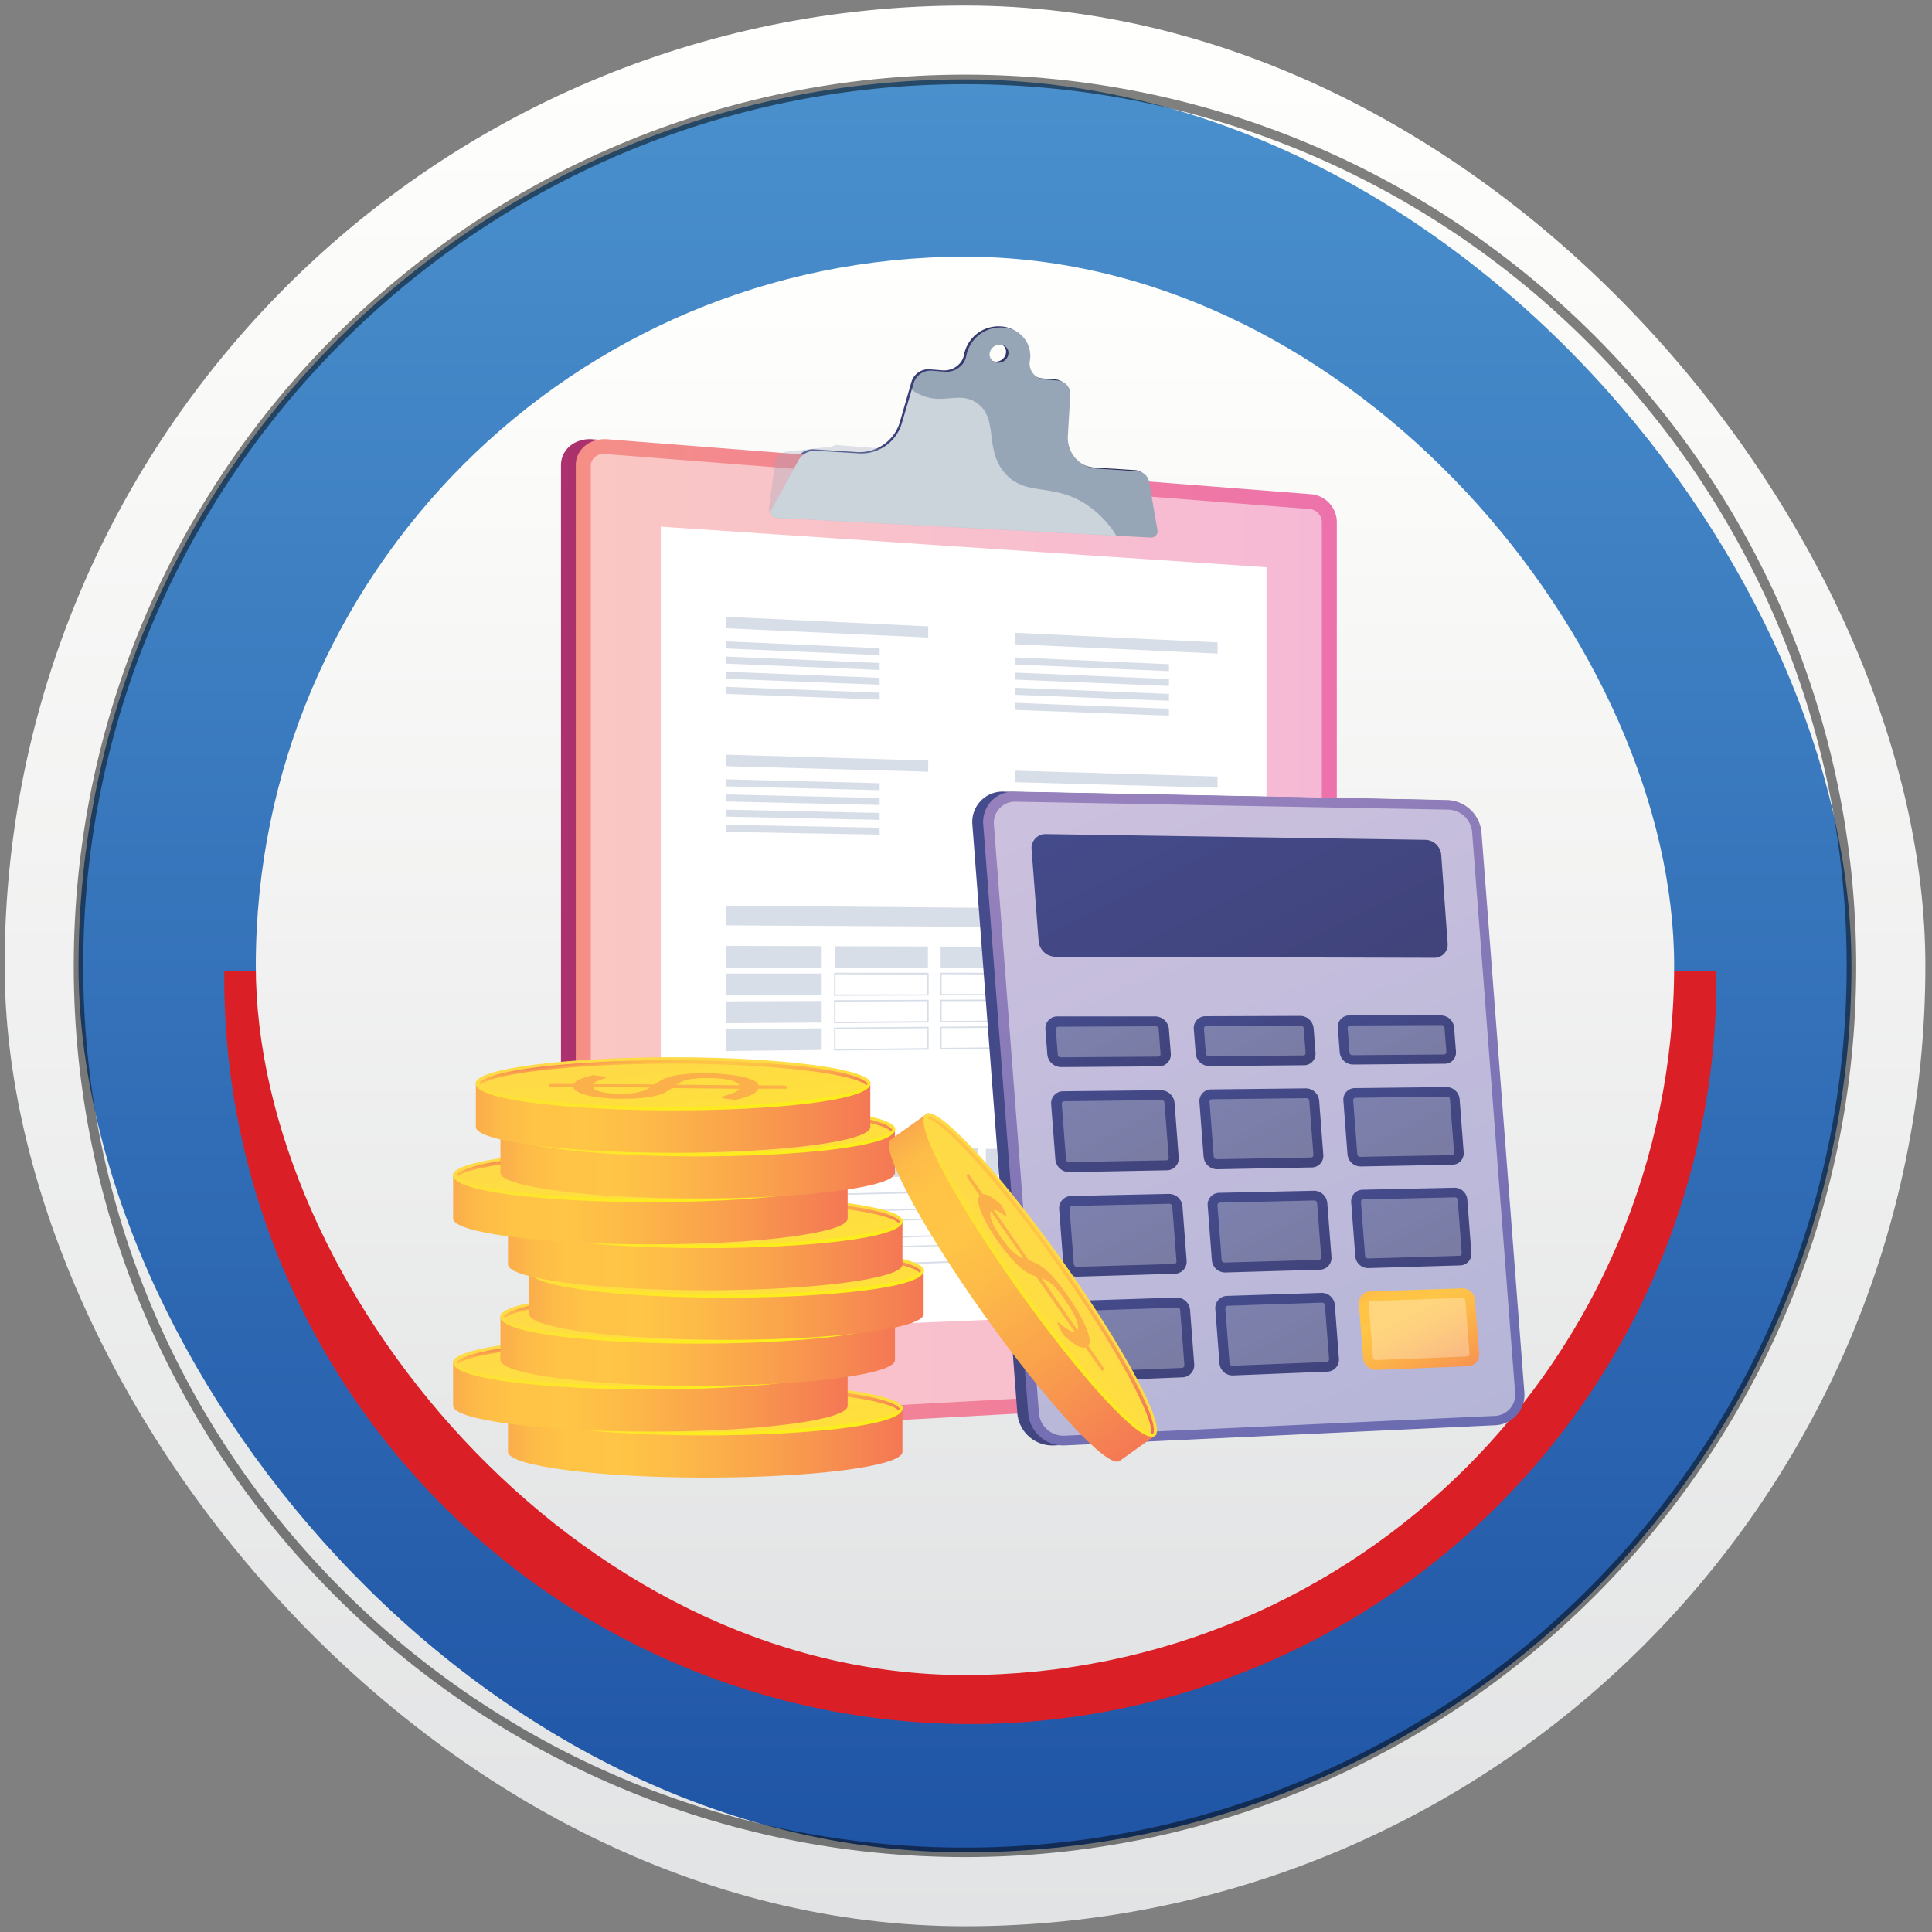 <svg xmlns="http://www.w3.org/2000/svg" xmlns:xlink="http://www.w3.org/1999/xlink" viewBox="0 0 300 300"><rect x="0" y="0" width="300" height="300" fill="#808080" stroke="none"/><defs><style>.cls-1{isolation:isolate;}.cls-2{fill:url(#linear-gradient);}.cls-3{fill:url(#linear-gradient-2);}.cls-4{fill:#db1f26;}.cls-11,.cls-5{opacity:0.5;}.cls-6{fill:#010101;}.cls-7{fill:url(#linear-gradient-3);}.cls-8{fill:url(#linear-gradient-4);}.cls-9{fill:url(#linear-gradient-5);}.cls-10{fill:url(#linear-gradient-6);}.cls-11,.cls-12,.cls-20{fill:#fff;}.cls-11,.cls-20{mix-blend-mode:soft-light;}.cls-13{fill:#d8dee8;}.cls-14,.cls-15{fill:#96a6b7;}.cls-14,.cls-20{opacity:0.3;}.cls-14{mix-blend-mode:multiply;}.cls-16{fill:url(#linear-gradient-7);}.cls-17{fill:url(#linear-gradient-8);}.cls-18{fill:url(#linear-gradient-9);}.cls-19{fill:url(#linear-gradient-10);}.cls-21{fill:url(#linear-gradient-11);}.cls-22{fill:url(#linear-gradient-12);}.cls-23{fill:url(#linear-gradient-13);}.cls-24{fill:url(#linear-gradient-14);}.cls-25{fill:url(#linear-gradient-15);}.cls-26{fill:url(#linear-gradient-16);}.cls-27{fill:url(#linear-gradient-17);}.cls-28{fill:url(#linear-gradient-18);}.cls-29{fill:url(#linear-gradient-19);}.cls-30{fill:url(#linear-gradient-20);}.cls-31{fill:url(#linear-gradient-21);}.cls-32{fill:url(#linear-gradient-22);}.cls-33{fill:url(#linear-gradient-23);}.cls-34{fill:url(#linear-gradient-24);}.cls-35{fill:#fbb049;}.cls-36{fill:url(#linear-gradient-25);}.cls-37{fill:url(#linear-gradient-26);}.cls-38{fill:url(#linear-gradient-27);}.cls-39{fill:url(#linear-gradient-28);}.cls-40{fill:url(#linear-gradient-29);}.cls-41{fill:url(#linear-gradient-30);}.cls-42{fill:url(#linear-gradient-31);}.cls-43{fill:url(#linear-gradient-32);}.cls-44{fill:url(#linear-gradient-33);}.cls-45{fill:url(#linear-gradient-34);}.cls-46{fill:url(#linear-gradient-35);}.cls-47{fill:url(#linear-gradient-36);}.cls-48{fill:url(#linear-gradient-37);}.cls-49{fill:url(#linear-gradient-38);}.cls-50{fill:url(#linear-gradient-39);}.cls-51{fill:url(#linear-gradient-40);}.cls-52{fill:url(#linear-gradient-41);}.cls-53{fill:url(#linear-gradient-42);}.cls-54{fill:url(#linear-gradient-43);}.cls-55{fill:url(#linear-gradient-44);}.cls-56{fill:url(#linear-gradient-45);}.cls-57{fill:url(#linear-gradient-46);}.cls-58{fill:url(#linear-gradient-47);}.cls-59{fill:url(#linear-gradient-48);}.cls-60{fill:url(#linear-gradient-49);}.cls-61{fill:url(#linear-gradient-50);}.cls-62{fill:url(#linear-gradient-51);}.cls-63{fill:url(#linear-gradient-52);}.cls-64{fill:url(#linear-gradient-53);}.cls-65{fill:url(#linear-gradient-54);}.cls-66{fill:url(#linear-gradient-55);}.cls-67{fill:url(#linear-gradient-56);}.cls-68{fill:url(#linear-gradient-57);}</style><linearGradient id="linear-gradient" x1="-263.8" y1="-87.51" x2="34.44" y2="-87.51" gradientTransform="translate(62.33 264.66) rotate(90)" gradientUnits="userSpaceOnUse"><stop offset="0" stop-color="#fffffd"/><stop offset="1" stop-color="#e2e3e4"/></linearGradient><linearGradient id="linear-gradient-2" x1="-252.33" y1="-87.51" x2="22.97" y2="-87.51" gradientTransform="translate(62.33 264.66) rotate(90)" gradientUnits="userSpaceOnUse"><stop offset="0" stop-color="#4a90cd"/><stop offset="1" stop-color="#2055a6"/></linearGradient><linearGradient id="linear-gradient-3" x1="-224.81" y1="-87.5" x2="-4.57" y2="-87.5" gradientTransform="translate(62.34 264.67) rotate(90)" xlink:href="#linear-gradient"/><linearGradient id="linear-gradient-4" x1="64.55" y1="26.34" x2="124.66" y2="26.34" gradientTransform="translate(55.61 38.31) rotate(1.19)" gradientUnits="userSpaceOnUse"><stop offset="0" stop-color="#454c8d"/><stop offset="1" stop-color="#26274f"/></linearGradient><linearGradient id="linear-gradient-5" x1="87.1" y1="145.58" x2="205.26" y2="145.58" gradientUnits="userSpaceOnUse"><stop offset="0" stop-color="#ac316e"/><stop offset="1" stop-color="#7a2e3e"/></linearGradient><linearGradient id="linear-gradient-6" x1="89.41" y1="145.58" x2="207.57" y2="145.58" gradientUnits="userSpaceOnUse"><stop offset="0" stop-color="#f58f86"/><stop offset="1" stop-color="#ed72ac"/></linearGradient><linearGradient id="linear-gradient-7" x1="113.81" y1="134.44" x2="162.18" y2="257.68" gradientTransform="matrix(1, 0, 0.08, 0.99, 45.63, -7.93)" gradientUnits="userSpaceOnUse"><stop offset="0" stop-color="#454c8d"/><stop offset="1" stop-color="#404278"/></linearGradient><linearGradient id="linear-gradient-8" x1="115.5" y1="134.44" x2="163.87" y2="257.68" gradientTransform="matrix(1, 0, 0.08, 0.99, 45.63, -7.93)" gradientUnits="userSpaceOnUse"><stop offset="0" stop-color="#9681bc"/><stop offset="1" stop-color="#6166ae"/></linearGradient><linearGradient id="linear-gradient-9" x1="123.01" y1="123.76" x2="147.05" y2="172.75" xlink:href="#linear-gradient-7"/><linearGradient id="linear-gradient-10" x1="109.43" y1="163.86" x2="117.16" y2="179.6" xlink:href="#linear-gradient-7"/><linearGradient id="linear-gradient-11" x1="132.29" y1="163.91" x2="139.84" y2="179.3" xlink:href="#linear-gradient-7"/><linearGradient id="linear-gradient-12" x1="154.48" y1="163.95" x2="161.86" y2="179" xlink:href="#linear-gradient-7"/><linearGradient id="linear-gradient-13" x1="108.25" y1="175.51" x2="118.23" y2="195.84" xlink:href="#linear-gradient-7"/><linearGradient id="linear-gradient-14" x1="131.13" y1="175.38" x2="140.9" y2="195.29" xlink:href="#linear-gradient-7"/><linearGradient id="linear-gradient-15" x1="153.33" y1="175.26" x2="162.9" y2="194.76" xlink:href="#linear-gradient-7"/><linearGradient id="linear-gradient-16" x1="108.3" y1="192.01" x2="118.19" y2="212.16" xlink:href="#linear-gradient-7"/><linearGradient id="linear-gradient-17" x1="131.18" y1="191.63" x2="140.86" y2="211.37" xlink:href="#linear-gradient-7"/><linearGradient id="linear-gradient-18" x1="153.38" y1="191.27" x2="162.86" y2="210.6" xlink:href="#linear-gradient-7"/><linearGradient id="linear-gradient-19" x1="108.35" y1="208.51" x2="118.15" y2="228.48" xlink:href="#linear-gradient-7"/><linearGradient id="linear-gradient-20" x1="131.22" y1="207.89" x2="140.82" y2="227.44" xlink:href="#linear-gradient-7"/><linearGradient id="linear-gradient-21" x1="153.42" y1="207.28" x2="162.82" y2="226.44" gradientTransform="matrix(1, 0, 0.08, 0.99, 45.63, -7.93)" gradientUnits="userSpaceOnUse"><stop offset="0" stop-color="#fcb149"/><stop offset="0.06" stop-color="#fdbb48"/><stop offset="0.14" stop-color="#ffc346"/><stop offset="0.32" stop-color="#ffc546"/><stop offset="0.48" stop-color="#fdba48"/><stop offset="0.78" stop-color="#f99d4e"/><stop offset="0.87" stop-color="#f79350"/><stop offset="1" stop-color="#f79350"/></linearGradient><linearGradient id="linear-gradient-22" x1="73.64" y1="224.03" x2="144.11" y2="224.03" gradientUnits="userSpaceOnUse"><stop offset="0" stop-color="#f47f54"/><stop offset="0" stop-color="#f58353"/><stop offset="0.04" stop-color="#f89b4e"/><stop offset="0.08" stop-color="#fbae4b"/><stop offset="0.13" stop-color="#fdbb48"/><stop offset="0.2" stop-color="#ffc346"/><stop offset="0.32" stop-color="#ffc546"/><stop offset="0.45" stop-color="#fdba48"/><stop offset="0.69" stop-color="#f99d4d"/><stop offset="1" stop-color="#f36f56"/></linearGradient><linearGradient id="linear-gradient-23" x1="109.2" y1="216.09" x2="112.91" y2="247.19" gradientUnits="userSpaceOnUse"><stop offset="0" stop-color="#fedb46"/><stop offset="1" stop-color="#fcee1a"/></linearGradient><linearGradient id="linear-gradient-24" x1="109.04" y1="214.7" x2="110.18" y2="224.25" xlink:href="#linear-gradient-23"/><linearGradient id="linear-gradient-25" x1="-2170.86" y1="814.59" x2="-2169.72" y2="824.1" gradientTransform="translate(-2060.75 1037.84) rotate(180)" gradientUnits="userSpaceOnUse"><stop offset="0" stop-color="#f36f56"/><stop offset="0.31" stop-color="#f99d4d"/><stop offset="0.55" stop-color="#fdba48"/><stop offset="0.68" stop-color="#ffc546"/><stop offset="0.8" stop-color="#ffc346"/><stop offset="0.87" stop-color="#fdbb48"/><stop offset="0.92" stop-color="#fbae4b"/><stop offset="0.96" stop-color="#f89b4e"/><stop offset="1" stop-color="#f58353"/><stop offset="1" stop-color="#f47f54"/></linearGradient><linearGradient id="linear-gradient-26" x1="65.12" y1="216.89" x2="135.6" y2="216.89" xlink:href="#linear-gradient-22"/><linearGradient id="linear-gradient-27" x1="100.68" y1="208.95" x2="104.4" y2="240.06" xlink:href="#linear-gradient-23"/><linearGradient id="linear-gradient-28" x1="100.52" y1="207.57" x2="101.66" y2="217.12" xlink:href="#linear-gradient-23"/><linearGradient id="linear-gradient-29" x1="-2162.35" y1="821.72" x2="-2161.21" y2="831.24" xlink:href="#linear-gradient-25"/><linearGradient id="linear-gradient-30" x1="72.47" y1="209.78" x2="142.94" y2="209.78" xlink:href="#linear-gradient-22"/><linearGradient id="linear-gradient-31" x1="108.03" y1="201.84" x2="111.75" y2="232.94" xlink:href="#linear-gradient-23"/><linearGradient id="linear-gradient-32" x1="107.87" y1="200.45" x2="109.01" y2="210" xlink:href="#linear-gradient-23"/><linearGradient id="linear-gradient-33" x1="-2169.69" y1="828.84" x2="-2168.56" y2="838.36" xlink:href="#linear-gradient-25"/><linearGradient id="linear-gradient-34" x1="76.93" y1="202.64" x2="147.4" y2="202.64" xlink:href="#linear-gradient-22"/><linearGradient id="linear-gradient-35" x1="112.49" y1="194.7" x2="116.21" y2="225.8" xlink:href="#linear-gradient-23"/><linearGradient id="linear-gradient-36" x1="112.33" y1="193.31" x2="113.47" y2="202.87" xlink:href="#linear-gradient-23"/><linearGradient id="linear-gradient-37" x1="-2174.15" y1="835.97" x2="-2173.02" y2="845.49" xlink:href="#linear-gradient-25"/><linearGradient id="linear-gradient-38" x1="73.64" y1="194.94" x2="144.11" y2="194.94" xlink:href="#linear-gradient-22"/><linearGradient id="linear-gradient-39" x1="109.2" y1="187" x2="112.91" y2="218.11" xlink:href="#linear-gradient-23"/><linearGradient id="linear-gradient-40" x1="109.04" y1="185.62" x2="110.18" y2="195.17" xlink:href="#linear-gradient-23"/><linearGradient id="linear-gradient-41" x1="-2170.86" y1="843.67" x2="-2169.72" y2="853.19" xlink:href="#linear-gradient-25"/><linearGradient id="linear-gradient-42" x1="65.12" y1="187.81" x2="135.6" y2="187.81" xlink:href="#linear-gradient-22"/><linearGradient id="linear-gradient-43" x1="100.68" y1="179.87" x2="104.4" y2="210.97" xlink:href="#linear-gradient-23"/><linearGradient id="linear-gradient-44" x1="100.52" y1="178.48" x2="101.66" y2="188.03" xlink:href="#linear-gradient-23"/><linearGradient id="linear-gradient-45" x1="-2162.35" y1="850.81" x2="-2161.21" y2="860.33" xlink:href="#linear-gradient-25"/><linearGradient id="linear-gradient-46" x1="72.47" y1="180.69" x2="142.94" y2="180.69" xlink:href="#linear-gradient-22"/><linearGradient id="linear-gradient-47" x1="108.03" y1="172.75" x2="111.75" y2="203.85" xlink:href="#linear-gradient-23"/><linearGradient id="linear-gradient-48" x1="107.87" y1="171.36" x2="109.01" y2="180.92" xlink:href="#linear-gradient-23"/><linearGradient id="linear-gradient-49" x1="-2169.69" y1="857.92" x2="-2168.56" y2="867.44" xlink:href="#linear-gradient-25"/><linearGradient id="linear-gradient-50" x1="68.65" y1="173.55" x2="139.12" y2="173.55" xlink:href="#linear-gradient-22"/><linearGradient id="linear-gradient-51" x1="104.21" y1="165.62" x2="107.93" y2="196.72" xlink:href="#linear-gradient-23"/><linearGradient id="linear-gradient-52" x1="104.05" y1="164.23" x2="105.19" y2="173.78" xlink:href="#linear-gradient-23"/><linearGradient id="linear-gradient-53" x1="-2165.87" y1="865.06" x2="-2164.74" y2="874.58" xlink:href="#linear-gradient-25"/><linearGradient id="linear-gradient-54" x1="-401.68" y1="-242.9" x2="-331.21" y2="-242.9" gradientTransform="matrix(0.58, 0.81, -0.81, 0.58, 171.31, 639.93)" xlink:href="#linear-gradient-22"/><linearGradient id="linear-gradient-55" x1="-366.12" y1="-250.84" x2="-362.41" y2="-219.74" gradientTransform="matrix(0.58, 0.81, -0.81, 0.58, 171.31, 639.93)" xlink:href="#linear-gradient-23"/><linearGradient id="linear-gradient-56" x1="-366.28" y1="-252.23" x2="-365.14" y2="-242.68" gradientTransform="matrix(0.58, 0.81, -0.81, 0.58, 171.31, 639.93)" xlink:href="#linear-gradient-23"/><linearGradient id="linear-gradient-57" x1="-1694.97" y1="1281.06" x2="-1693.84" y2="1290.58" gradientTransform="matrix(-0.58, -0.81, 0.81, -0.58, -1868.14, -437.65)" xlink:href="#linear-gradient-25"/></defs><g class="cls-1"><g id="_15_accounting" data-name="15_accounting"><g id="Layer_56" data-name="Layer 56"><rect class="cls-2" x="0.72" y="0.86" width="298.25" height="298.25" rx="149.12"/><rect class="cls-3" x="12.19" y="12.33" width="275.3" height="275.3" rx="137.65"/><path class="cls-4" d="M34.83,150.78a115.85,115.85,0,1,0,231.69,0H34.83Z"/><g class="cls-5"><path class="cls-6" d="M149.84,288.37C73.53,288.37,11.45,226.29,11.45,150S73.53,11.59,149.84,11.59,288.23,73.68,288.23,150,226.15,288.37,149.84,288.37Zm0-275.3C74.34,13.07,12.92,74.49,12.92,150S74.34,286.9,149.84,286.9,286.75,225.48,286.75,150,225.33,13.07,149.84,13.07Z"/></g><rect class="cls-7" x="39.72" y="39.86" width="220.24" height="220.24" rx="110.12"/></g><g id="Layer_57" data-name="Layer 57"><path class="cls-8" d="M178.09,74.66A2,2,0,0,0,176.18,73l-6.1-.39a4.79,4.79,0,0,1-4.6-5.12l.37-6.35a2.1,2.1,0,0,0-2-2.22l-2-.16a2.47,2.47,0,0,1-2.28-2.93,4.4,4.4,0,0,0-4.09-5.14A5.45,5.45,0,0,0,149.71,55a3,3,0,0,1-.44,1.13,3.2,3.2,0,0,1-2.85,1.38l-2.07-.16a2.74,2.74,0,0,0-2.81,1.91l-1.85,6.4a6.53,6.53,0,0,1-6.63,4.54l-6.7-.43a3,3,0,0,0-2.71,1.48l-4.2,7.61a.89.89,0,0,0,.77,1.35l58.07,3.06a1.05,1.05,0,0,0,1.09-1.17ZM154.55,56.15a1.3,1.3,0,0,1-1.21-1.52A1.59,1.59,0,0,1,155,53.35a1.28,1.28,0,0,1,1.2,1.51A1.59,1.59,0,0,1,154.55,56.15Z"/><path class="cls-9" d="M201.27,76.74,92,68.21c-2.7-.21-4.89,1.59-4.89,4V218.8A4.38,4.38,0,0,0,92,223L201.27,217a4.25,4.25,0,0,0,4-4.19V81A4.38,4.38,0,0,0,201.27,76.74Z"/><path class="cls-10" d="M203.58,76.74,94.3,68.21c-2.7-.21-4.89,1.59-4.89,4V218.8A4.38,4.38,0,0,0,94.3,223L203.58,217a4.25,4.25,0,0,0,4-4.19V81A4.38,4.38,0,0,0,203.58,76.74Z"/><path class="cls-11" d="M94,220.64a2.07,2.07,0,0,1-2.27-1.84V72.24a1.92,1.92,0,0,1,2.14-1.73h.25L203.4,79.05a2.06,2.06,0,0,1,1.85,2V212.85a1.93,1.93,0,0,1-1.79,1.87L94.17,220.64Z"/><polygon class="cls-12" points="196.66 203.19 102.61 207.02 102.61 81.78 196.66 88.08 196.66 203.19"/><polygon class="cls-13" points="144.13 99 112.69 97.56 112.69 95.77 144.13 97.26 144.13 99"/><polygon class="cls-13" points="136.59 101.73 112.69 100.69 112.69 99.59 136.59 100.65 136.59 101.73"/><polygon class="cls-13" points="136.59 104.03 112.69 103.05 112.69 101.95 136.59 102.95 136.59 104.03"/><polygon class="cls-13" points="136.59 106.33 112.69 105.4 112.69 104.3 136.59 105.26 136.59 106.33"/><polygon class="cls-13" points="136.59 108.64 112.69 107.75 112.69 106.65 136.59 107.56 136.59 108.64"/><polygon class="cls-13" points="144.13 119.83 112.69 118.97 112.69 117.19 144.13 118.09 144.13 119.83"/><polygon class="cls-13" points="136.59 122.7 112.69 122.11 112.69 121.01 136.59 121.62 136.59 122.7"/><polygon class="cls-13" points="136.59 125 112.69 124.46 112.69 123.36 136.59 123.92 136.59 125"/><polygon class="cls-13" points="136.59 127.31 112.69 126.81 112.69 125.72 136.59 126.23 136.59 127.31"/><polygon class="cls-13" points="136.59 129.61 112.69 129.17 112.69 128.07 136.59 128.53 136.59 129.61"/><polygon class="cls-13" points="189.06 101.49 157.62 100.04 157.62 98.26 189.06 99.75 189.06 101.49"/><polygon class="cls-13" points="181.52 104.22 157.62 103.18 157.62 102.08 181.52 103.14 181.52 104.22"/><polygon class="cls-13" points="181.52 106.52 157.62 105.53 157.62 104.44 181.52 105.44 181.52 106.52"/><polygon class="cls-13" points="181.52 108.82 157.62 107.89 157.62 106.79 181.52 107.75 181.52 108.82"/><polygon class="cls-13" points="181.52 111.13 157.62 110.24 157.62 109.14 181.52 110.05 181.52 111.13"/><polygon class="cls-13" points="189.06 122.32 157.62 121.46 157.62 119.67 189.06 120.58 189.06 122.32"/><polygon class="cls-13" points="181.52 125.19 157.62 124.6 157.62 123.5 181.52 124.11 181.52 125.19"/><polygon class="cls-13" points="181.52 127.49 157.62 126.95 157.62 125.85 181.52 126.42 181.52 127.49"/><polygon class="cls-13" points="181.52 129.79 157.62 129.3 157.62 128.21 181.52 128.72 181.52 129.79"/><polygon class="cls-13" points="181.52 132.1 157.62 131.66 157.62 130.56 181.52 131.02 181.52 132.1"/><polygon class="cls-13" points="190.82 144.15 112.69 143.69 112.69 140.63 190.82 141.29 190.82 144.15"/><polygon class="cls-13" points="127.59 150.27 112.69 150.27 112.69 146.87 127.59 146.92 127.59 150.27"/><polygon class="cls-13" points="127.59 154.53 112.69 154.58 112.69 151.18 127.59 151.17 127.59 154.53"/><polygon class="cls-13" points="127.59 158.78 112.69 158.89 112.69 155.49 127.59 155.43 127.59 158.78"/><polygon class="cls-13" points="127.59 163.04 112.69 163.2 112.69 159.81 127.59 159.68 127.59 163.04"/><polygon class="cls-13" points="144.09 150.27 129.62 150.27 129.62 146.93 144.09 146.97 144.09 150.27"/><path class="cls-13" d="M129.51,154.63v-3.57H144.2v3.52Zm.22-3.35v3.13l14.25,0v-3.09Z"/><path class="cls-13" d="M129.51,158.88v-3.57l14.69-.06v3.52Zm.22-3.35v3.13l14.25-.11v-3.08Z"/><path class="cls-13" d="M129.51,163.12v-3.56l14.69-.12V163Zm.22-3.34v3.13l14.25-.16v-3.09Z"/><polygon class="cls-13" points="160.11 150.28 146.06 150.28 146.06 146.98 160.11 147.02 160.11 150.28"/><path class="cls-13" d="M146,154.57v-3.52h14.27v3.47Zm.21-3.3v3.08l13.84,0v-3Z"/><path class="cls-13" d="M146,158.76v-3.52l14.27-.06v3.47Zm.21-3.3v3.08l13.84-.1v-3Z"/><path class="cls-13" d="M146,162.94v-3.51l14.27-.12v3.47Zm.21-3.3v3.08l13.84-.15v-3Z"/><polygon class="cls-13" points="175.68 150.28 162.02 150.28 162.02 147.03 175.68 147.07 175.68 150.28"/><path class="cls-13" d="M161.91,154.51v-3.46h13.88v3.42Zm.22-3.25v3l13.44-.05v-3Z"/><path class="cls-13" d="M161.91,158.64v-3.47l13.88-.06v3.43Zm.22-3.25v3l13.44-.1v-3Z"/><path class="cls-13" d="M161.91,162.77V159.3l13.88-.11v3.42Zm.22-3.26v3l13.44-.15v-3Z"/><polygon class="cls-13" points="190.82 150.28 177.54 150.28 177.54 147.07 190.82 147.12 190.82 150.28"/><path class="cls-13" d="M177.43,154.46V151h13.5v3.38Zm.22-3.21v3l13.06-.05v-2.95Z"/><path class="cls-13" d="M177.43,158.53V155.1l13.5,0v3.38Zm.22-3.21v3l13.06-.1v-3Z"/><path class="cls-13" d="M177.43,162.59v-3.42l13.5-.11v3.39Zm.22-3.2v3l13.06-.15v-2.95Z"/><polygon class="cls-13" points="151.92 182.48 111.35 183.31 111.35 178.97 151.92 178.29 151.92 182.48"/><polygon class="cls-13" points="190.82 181.8 153.08 182.58 153.08 178.4 190.82 177.76 190.82 181.8"/><path class="cls-13" d="M111.24,188.68v-2.92l40.79-.93v2.82Zm.22-2.71v2.49l40.35-1v-2.39Z"/><path class="cls-13" d="M153,187.71v-2.82l38-.87v2.73Zm.22-2.61v2.38l37.52-.94v-2.3Z"/><path class="cls-13" d="M111.24,193v-2.92h.11L152,189v2.82h-.11Zm.22-2.71v2.48l40.35-1.16v-2.39Z"/><path class="cls-13" d="M153,191.84V189h.11l37.85-1v2.73Zm.22-2.61v2.39l37.52-1.09v-2.29Z"/><path class="cls-13" d="M111.24,197.26v-2.92L152,193.11v2.82Zm.22-2.71V197l40.35-1.31v-2.39Z"/><path class="cls-13" d="M153,196v-2.81h.11L190.93,192v2.73h-.11Zm.22-2.61v2.39l37.52-1.22v-2.3Z"/><path class="cls-14" d="M128.84,69.38l-6.5.73a2.14,2.14,0,0,0-2,1.84l-1,7.35,38.24.3-7.25-8.9-20.58-1.61A2.51,2.51,0,0,1,128.84,69.38Z"/><path class="cls-15" d="M178.43,74.83a2,2,0,0,0-1.91-1.67l-6.1-.39a4.79,4.79,0,0,1-4.6-5.12l.37-6.35a2.1,2.1,0,0,0-2-2.22l-2-.16A2.47,2.47,0,0,1,159.92,56a4.4,4.4,0,0,0-4.09-5.14,5.45,5.45,0,0,0-5.78,4.35,2.81,2.81,0,0,1-.44,1.13,3.2,3.2,0,0,1-2.85,1.38l-2.07-.16a2.73,2.73,0,0,0-2.8,1.9L140,65.86a6.53,6.53,0,0,1-6.63,4.54L126.7,70A2.93,2.93,0,0,0,124,71.45l-4.2,7.61a.89.89,0,0,0,.77,1.35l58.08,3.06a1,1,0,0,0,1.08-1.17ZM154.89,56.32a1.29,1.29,0,0,1-1.21-1.51,1.59,1.59,0,0,1,1.69-1.28,1.27,1.27,0,0,1,1.2,1.51A1.58,1.58,0,0,1,154.89,56.32Z"/><path class="cls-11" d="M168.42,78.16c-5.12-3.18-9.15-1.08-12.31-4.61-3.38-3.79-.94-8.62-4.47-11-2.26-1.53-4.33-.27-7-.72a7.51,7.51,0,0,1-3.07-1.31L140,65.86a6.53,6.53,0,0,1-6.63,4.54L126.7,70A2.93,2.93,0,0,0,124,71.45l-4.2,7.61a.89.89,0,0,0,.77,1.35l52.78,2.78A15.66,15.66,0,0,0,168.42,78.16Z"/><path class="cls-16" d="M223.08,124.23l-67.1-1.3a4.71,4.71,0,0,0-5,5l7,91.62a5.46,5.46,0,0,0,5.76,4.89l66.76-3.13a4.72,4.72,0,0,0,4.5-5.12l-6.66-87A5.52,5.52,0,0,0,223.08,124.23Z"/><path class="cls-17" d="M224.77,124.23l-67.1-1.3a4.71,4.71,0,0,0-5,5l7,91.62a5.47,5.47,0,0,0,5.77,4.89l66.76-3.13a4.72,4.72,0,0,0,4.5-5.12l-6.66-87A5.52,5.52,0,0,0,224.77,124.23Z"/><path class="cls-11" d="M165.33,222.93a3.83,3.83,0,0,1-4-3.41l-7-91.52a3.29,3.29,0,0,1,3.49-3.51l67.09,1.23a3.83,3.83,0,0,1,3.68,3.47l6.68,87.11a3.29,3.29,0,0,1-3.15,3.56Z"/><path class="cls-18" d="M221.29,130.41l-58.82-.89a2.17,2.17,0,0,0-2.29,2.32l1.1,14.36a2.68,2.68,0,0,0,2.65,2.37l58.77.16a2.06,2.06,0,0,0,2.09-2.26l-1-13.77A2.54,2.54,0,0,0,221.29,130.41Z"/><path class="cls-19" d="M179.34,157.83l-15.1,0a1.85,1.85,0,0,0-1.91,2l.3,3.92a2.18,2.18,0,0,0,2.21,1.95l15.09-.12a1.83,1.83,0,0,0,1.87-2l-.3-3.87A2.16,2.16,0,0,0,179.34,157.83Z"/><path class="cls-20" d="M164.72,164.18a.46.46,0,0,1-.47-.41l-.3-3.92a.4.4,0,0,1,.41-.42l15.1-.07a.47.47,0,0,1,.46.42l.29,3.87a.39.39,0,0,1-.39.42Z"/><path class="cls-21" d="M201.87,157.75l-14.65.05a1.81,1.81,0,0,0-1.85,1.95l.3,3.86a2.14,2.14,0,0,0,2.15,1.93l14.64-.13a1.78,1.78,0,0,0,1.81-1.93l-.29-3.82A2.12,2.12,0,0,0,201.87,157.75Z"/><path class="cls-20" d="M187.7,164a.46.46,0,0,1-.46-.41l-.29-3.86a.38.38,0,0,1,.39-.41l14.65-.07a.46.46,0,0,1,.45.41l.29,3.82a.37.37,0,0,1-.38.41Z"/><path class="cls-22" d="M223.75,157.68l-14.22,0a1.76,1.76,0,0,0-1.79,1.92l.29,3.8a2.09,2.09,0,0,0,2.08,1.9l14.22-.12a1.74,1.74,0,0,0,1.75-1.91l-.29-3.76A2.06,2.06,0,0,0,223.75,157.68Z"/><path class="cls-20" d="M210,163.85a.46.46,0,0,1-.45-.41l-.29-3.8a.38.38,0,0,1,.38-.41l14.23-.06a.44.44,0,0,1,.43.4l.29,3.76a.37.37,0,0,1-.37.41Z"/><path class="cls-23" d="M180.22,169.29l-15.09.16a1.86,1.86,0,0,0-1.91,2l.66,8.62a2.17,2.17,0,0,0,2.21,1.94l15.08-.29a1.85,1.85,0,0,0,1.86-2l-.65-8.51A2.14,2.14,0,0,0,180.22,169.29Z"/><path class="cls-20" d="M166,180.45a.46.46,0,0,1-.47-.42l-.66-8.61a.39.39,0,0,1,.4-.42l15.09-.18a.45.45,0,0,1,.46.41l.66,8.52a.39.39,0,0,1-.4.42Z"/><path class="cls-24" d="M202.74,169l-14.64.16a1.82,1.82,0,0,0-1.85,2l.65,8.49a2.12,2.12,0,0,0,2.14,1.91l14.64-.28a1.81,1.81,0,0,0,1.8-2l-.64-8.38A2.1,2.1,0,0,0,202.74,169Z"/><path class="cls-20" d="M188.93,180a.46.46,0,0,1-.46-.41l-.65-8.48a.4.4,0,0,1,.39-.42l14.65-.17a.44.44,0,0,1,.44.4l.65,8.4a.4.4,0,0,1-.39.42Z"/><path class="cls-25" d="M224.6,168.8l-14.21.16a1.78,1.78,0,0,0-1.79,1.93l.64,8.36a2.06,2.06,0,0,0,2.08,1.88l14.21-.27a1.78,1.78,0,0,0,1.75-1.93l-.63-8.26A2.06,2.06,0,0,0,224.6,168.8Z"/><path class="cls-20" d="M211.21,179.63a.45.45,0,0,1-.45-.4l-.64-8.36a.39.39,0,0,1,.38-.41l14.22-.17a.43.43,0,0,1,.43.4l.64,8.27a.39.39,0,0,1-.38.41Z"/><path class="cls-26" d="M181.45,185.39l-15.08.32a1.9,1.9,0,0,0-1.91,2l.66,8.62a2.15,2.15,0,0,0,2.21,1.91l15.07-.45a1.88,1.88,0,0,0,1.86-2l-.65-8.51A2.11,2.11,0,0,0,181.45,185.39Z"/><path class="cls-20" d="M167.21,196.71a.46.46,0,0,1-.47-.41l-.66-8.61a.42.42,0,0,1,.41-.43l15.08-.34a.46.46,0,0,1,.46.41l.65,8.52a.39.39,0,0,1-.4.42Z"/><path class="cls-27" d="M204,184.9l-14.63.32a1.83,1.83,0,0,0-1.84,2l.65,8.49a2.08,2.08,0,0,0,2.14,1.88l14.62-.43a1.84,1.84,0,0,0,1.81-2l-.65-8.38A2.08,2.08,0,0,0,204,184.9Z"/><path class="cls-20" d="M190.15,196.05a.45.45,0,0,1-.45-.4l-.65-8.48a.4.4,0,0,1,.39-.43l14.63-.33a.45.45,0,0,1,.45.4l.64,8.4a.39.39,0,0,1-.38.42Z"/><path class="cls-28" d="M225.8,184.43l-14.2.31a1.8,1.8,0,0,0-1.79,1.95l.64,8.36a2,2,0,0,0,2.08,1.86l14.19-.42a1.79,1.79,0,0,0,1.75-2l-.63-8.26A2,2,0,0,0,225.8,184.43Z"/><path class="cls-20" d="M212.42,195.41a.45.45,0,0,1-.45-.4l-.64-8.35a.38.38,0,0,1,.38-.42l14.2-.32a.43.43,0,0,1,.44.39l.63,8.27a.38.38,0,0,1-.37.42Z"/><path class="cls-29" d="M182.68,201.49l-15.06.48a1.92,1.92,0,0,0-1.91,2l.66,8.62a2.11,2.11,0,0,0,2.21,1.89l15-.61a1.89,1.89,0,0,0,1.86-2l-.65-8.51A2.09,2.09,0,0,0,182.68,201.49Z"/><path class="cls-20" d="M168.46,213a.45.45,0,0,1-.47-.4l-.66-8.61a.41.41,0,0,1,.41-.44l15.06-.5a.44.44,0,0,1,.46.4l.65,8.52a.41.41,0,0,1-.39.44Z"/><path class="cls-30" d="M205.17,200.76l-14.62.47a1.87,1.87,0,0,0-1.84,2l.65,8.49a2.05,2.05,0,0,0,2.14,1.86l14.61-.59a1.86,1.86,0,0,0,1.8-2l-.64-8.38A2.05,2.05,0,0,0,205.17,200.76Z"/><path class="cls-20" d="M191.38,212.07a.45.45,0,0,1-.46-.4l-.65-8.48a.41.41,0,0,1,.4-.43l14.61-.49a.44.44,0,0,1,.45.4l.65,8.39a.41.41,0,0,1-.39.43Z"/><path class="cls-31" d="M227,200.06l-14.19.46a1.82,1.82,0,0,0-1.79,2l.64,8.37a2,2,0,0,0,2.08,1.83l14.18-.57a1.82,1.82,0,0,0,1.75-2l-.63-8.26A2,2,0,0,0,227,200.06Z"/><path class="cls-20" d="M213.62,211.19a.44.44,0,0,1-.44-.39l-.64-8.36a.39.39,0,0,1,.38-.42l14.19-.47a.44.44,0,0,1,.44.39l.63,8.27a.39.39,0,0,1-.37.42Z"/><path class="cls-32" d="M78.88,218.64v6.8c0,2.19,13.71,4,30.62,4s30.63-1.78,30.63-4v-6.8Z"/><path class="cls-33" d="M140.13,218.64c0,2.2-13.71,4-30.63,4s-30.62-1.78-30.62-4,13.71-4,30.62-4S140.13,216.45,140.13,218.64Z"/><path class="cls-34" d="M109.5,222.89c-15,0-30.64-1.43-30.64-4.19,0-.15,0-.42.2-.42s.09.21.09.36c0,1.75,12.47,3.7,30.35,3.7s30.36-2,30.36-3.7c0-.15,0-.29.18-.29s.11.2.11.35C140.15,221.46,124.49,222.89,109.5,222.89Z"/><path class="cls-35" d="M106.61,218.86c.3-.2.62-.41,1-.61a6,6,0,0,1,1.32-.55,12.61,12.61,0,0,1,2-.4,25.09,25.09,0,0,1,3-.16c1.19,0,2.3,0,3.34.11a23,23,0,0,1,2.74.36,8.24,8.24,0,0,1,1.92.6,1.52,1.52,0,0,1,.88.82l3.45,0a3.23,3.23,0,0,1,.66.06c.19,0,.29.09.29.15v.29l-4.43-.05a2.29,2.29,0,0,1-1.19,1,12.14,12.14,0,0,1-2.43.75l-1.62-.23a2.45,2.45,0,0,1-.36-.08c-.09,0-.13-.07-.13-.11s.12-.12.37-.19l.85-.26a6.55,6.55,0,0,0,.92-.37,1.26,1.26,0,0,0,.61-.5l-10.47-.1a8.61,8.61,0,0,1-.92.59,5.84,5.84,0,0,1-1.36.53,13.84,13.84,0,0,1-2.1.38,30,30,0,0,1-3.18.16c-1,0-1.89,0-2.81-.11a20.49,20.49,0,0,1-2.43-.35,7.64,7.64,0,0,1-1.75-.57c-.46-.23-.71-.49-.76-.79l-2.84,0a4.47,4.47,0,0,1-.67-.05c-.2,0-.3-.09-.3-.16v-.28l3.88,0a2.09,2.09,0,0,1,1.06-.78,12.26,12.26,0,0,1,2-.6l1.3.18c.4.06.59.12.59.2s-.08.09-.24.15l-.58.21a5.37,5.37,0,0,0-.65.29,1.33,1.33,0,0,0-.47.38Zm-9.58.39a1,1,0,0,0,.52.48,3.93,3.93,0,0,0,1,.34,11,11,0,0,0,1.32.19c.5,0,1,.06,1.55.05a15.7,15.7,0,0,0,1.65-.08,11.31,11.31,0,0,0,1.23-.2,6,6,0,0,0,.93-.31,5.11,5.11,0,0,0,.7-.38Zm22.79-.25a1.07,1.07,0,0,0-.57-.5,5.2,5.2,0,0,0-1.13-.36,12.7,12.7,0,0,0-1.61-.21c-.61-.05-1.28-.07-2-.07s-1.22,0-1.7.09a10.24,10.24,0,0,0-1.23.22,5.45,5.45,0,0,0-.88.33c-.24.13-.47.26-.68.4Z"/><path class="cls-36" d="M109.51,215.1c-13.66,0-27.88,1.2-30.15,3.53a3.07,3.07,0,0,1,.25.26c1.91-1.62,13.65-3.24,29.9-3.24,16.66,0,28.59,1.71,30,3.36l.23-.26C137.9,216.34,123.41,215.1,109.51,215.1Z"/><path class="cls-37" d="M70.36,211.51v6.79c0,2.2,13.71,4,30.63,4s30.63-1.78,30.63-4v-6.79Z"/><path class="cls-38" d="M131.62,211.51c0,2.19-13.71,4-30.63,4s-30.63-1.78-30.63-4,13.71-4,30.63-4S131.62,209.31,131.62,211.51Z"/><path class="cls-39" d="M101,215.76c-15,0-30.65-1.43-30.65-4.19,0-.16.06-.42.21-.42s.08.21.08.36c0,1.75,12.47,3.7,30.36,3.7s30.35-2,30.35-3.7c0-.15,0-.3.18-.3s.12.21.12.36C131.64,214.33,116,215.76,101,215.76Z"/><path class="cls-35" d="M98.1,211.73c.3-.21.62-.41,1-.62a6.62,6.62,0,0,1,1.31-.55,12.73,12.73,0,0,1,2-.39,24.9,24.9,0,0,1,3-.17c1.18,0,2.29,0,3.33.11a24.7,24.7,0,0,1,2.74.37,8.9,8.9,0,0,1,1.93.59,1.55,1.55,0,0,1,.88.82l3.45,0a3.23,3.23,0,0,1,.66.06c.19,0,.28.09.28.15v.28l-4.43,0a2.24,2.24,0,0,1-1.19,1,11.73,11.73,0,0,1-2.43.75l-1.61-.22a1.87,1.87,0,0,1-.36-.09c-.09,0-.14-.07-.14-.11s.13-.12.38-.19.53-.15.84-.26a8.89,8.89,0,0,0,.93-.36,1.2,1.2,0,0,0,.6-.51l-10.46-.1q-.42.3-.93.6a6,6,0,0,1-1.35.52,13,13,0,0,1-2.11.38,29.82,29.82,0,0,1-3.17.16c-1,0-1.9,0-2.81-.11a18.53,18.53,0,0,1-2.44-.35,7.33,7.33,0,0,1-1.75-.57c-.45-.23-.7-.49-.76-.78l-2.84,0A3.4,3.4,0,0,1,82,212c-.19,0-.29-.09-.29-.15v-.29l3.88,0a2,2,0,0,1,1.06-.78,12,12,0,0,1,2-.59l1.3.18c.39.05.59.12.59.19s-.08.09-.24.15l-.59.21a5.31,5.31,0,0,0-.64.3,1.45,1.45,0,0,0-.48.37Zm-9.58.39a1.09,1.09,0,0,0,.51.48,4.77,4.77,0,0,0,1,.33,9.66,9.66,0,0,0,1.33.19c.49,0,1,.06,1.55.06a15.36,15.36,0,0,0,1.64-.08,9.1,9.1,0,0,0,1.24-.21,5.49,5.49,0,0,0,.92-.31,5.23,5.23,0,0,0,.71-.37Zm22.78-.26a1.07,1.07,0,0,0-.56-.49,4.51,4.51,0,0,0-1.14-.36,12.31,12.31,0,0,0-1.61-.22c-.61,0-1.28-.07-2-.06a16.23,16.23,0,0,0-1.69.08,8.48,8.48,0,0,0-1.23.23,4.54,4.54,0,0,0-.89.32,7,7,0,0,0-.67.4Z"/><path class="cls-40" d="M101,208c-13.65,0-27.87,1.2-30.15,3.53a3.07,3.07,0,0,1,.25.26c1.92-1.61,13.66-3.24,29.9-3.24,16.66,0,28.59,1.71,30,3.37a2.85,2.85,0,0,1,.23-.26C129.38,209.21,114.89,208,101,208Z"/><path class="cls-41" d="M77.71,204.39v6.8c0,2.19,13.71,4,30.63,4s30.63-1.78,30.63-4v-6.8Z"/><ellipse class="cls-42" cx="108.34" cy="204.39" rx="30.63" ry="3.97"/><path class="cls-43" d="M108.34,208.64c-15,0-30.65-1.43-30.65-4.19,0-.15,0-.42.21-.42s.08.21.08.36c0,1.75,12.47,3.7,30.36,3.7s30.35-2,30.35-3.7c0-.15,0-.29.18-.29s.11.2.11.35C139,207.21,123.32,208.64,108.34,208.64Z"/><path class="cls-35" d="M105.44,204.61c.3-.2.62-.41,1-.61a5.86,5.86,0,0,1,1.31-.55,12.61,12.61,0,0,1,2-.4,25.09,25.09,0,0,1,3-.16c1.19,0,2.3,0,3.34.11a23,23,0,0,1,2.74.36,8.09,8.09,0,0,1,1.92.6,1.49,1.49,0,0,1,.88.82l3.45,0a3.23,3.23,0,0,1,.66.06c.2,0,.29.09.29.15v.28l-4.43,0a2.25,2.25,0,0,1-1.19,1A12.6,12.6,0,0,1,118,207l-1.62-.23a2,2,0,0,1-.35-.08c-.1,0-.14-.07-.14-.11s.12-.12.37-.19l.85-.26a8,8,0,0,0,.92-.37,1.27,1.27,0,0,0,.61-.5l-10.46-.1a10,10,0,0,1-.93.59,5.84,5.84,0,0,1-1.36.53,13.84,13.84,0,0,1-2.1.38,27.86,27.86,0,0,1-3.18.15c-1,0-1.89,0-2.8-.1a20.38,20.38,0,0,1-2.44-.35,8.36,8.36,0,0,1-1.75-.57c-.45-.23-.71-.49-.76-.79l-2.84,0a3.4,3.4,0,0,1-.67-.06q-.3,0-.3-.15v-.28l3.88,0A2.19,2.19,0,0,1,94,203.7a11.73,11.73,0,0,1,2-.59l1.3.18c.39.06.59.12.59.2s-.08.09-.25.14l-.58.22a5.37,5.37,0,0,0-.65.29,1.42,1.42,0,0,0-.47.38Zm-9.57.39a1,1,0,0,0,.51.48,3.93,3.93,0,0,0,1,.34,11.18,11.18,0,0,0,1.33.19c.49,0,1,.06,1.55.05a15.64,15.64,0,0,0,1.64-.08,8.68,8.68,0,0,0,1.23-.21,5.66,5.66,0,0,0,.93-.3,5.92,5.92,0,0,0,.71-.38Zm22.78-.25a1.07,1.07,0,0,0-.57-.5,5.2,5.2,0,0,0-1.13-.36,12.7,12.7,0,0,0-1.61-.21c-.61-.05-1.28-.07-2-.07a13.67,13.67,0,0,0-1.69.09,8.09,8.09,0,0,0-1.23.22,5.25,5.25,0,0,0-.89.33,6.4,6.4,0,0,0-.68.4Z"/><path class="cls-44" d="M108.34,200.85c-13.66,0-27.88,1.2-30.15,3.53a3.07,3.07,0,0,1,.25.26c1.92-1.62,13.66-3.24,29.9-3.24,16.66,0,28.59,1.71,30,3.36a1.86,1.86,0,0,1,.23-.26C136.73,202.09,122.24,200.85,108.34,200.85Z"/><path class="cls-45" d="M82.17,197.26v6.79c0,2.2,13.71,4,30.63,4s30.62-1.77,30.62-4v-6.79Z"/><ellipse class="cls-46" cx="112.8" cy="197.26" rx="30.63" ry="3.97"/><path class="cls-47" d="M112.8,201.51c-15,0-30.65-1.44-30.65-4.2,0-.15,0-.41.2-.41s.09.2.09.36c0,1.75,12.47,3.7,30.36,3.7s30.35-2,30.35-3.7c0-.16,0-.3.18-.3s.11.2.11.36C143.44,200.08,127.78,201.51,112.8,201.51Z"/><path class="cls-35" d="M109.9,197.48c.3-.21.62-.42,1-.62a6.48,6.48,0,0,1,1.32-.55,13.83,13.83,0,0,1,2-.4,27.36,27.36,0,0,1,3-.16c1.19,0,2.3,0,3.34.11a22.81,22.81,0,0,1,2.74.37,8.79,8.79,0,0,1,1.92.59,1.52,1.52,0,0,1,.88.82l3.45,0a4.05,4.05,0,0,1,.66.07c.19,0,.29.08.29.14v.29l-4.43,0a2.33,2.33,0,0,1-1.19,1,12.14,12.14,0,0,1-2.43.75l-1.62-.22a2.36,2.36,0,0,1-.36-.09c-.09,0-.13-.07-.13-.11s.12-.12.37-.19.53-.15.85-.26a8,8,0,0,0,.92-.36,1.27,1.27,0,0,0,.61-.51l-10.47-.1a10.51,10.51,0,0,1-.92.6,5.87,5.87,0,0,1-1.36.52,12.7,12.7,0,0,1-2.1.38,30,30,0,0,1-3.18.16c-1,0-1.89,0-2.81-.11a18.62,18.62,0,0,1-2.43-.35,7.33,7.33,0,0,1-1.75-.57c-.45-.23-.71-.49-.76-.78l-2.84,0a3.4,3.4,0,0,1-.67-.06q-.3-.06-.3-.15v-.29l3.88,0a2.09,2.09,0,0,1,1.06-.78,12.33,12.33,0,0,1,2-.59l1.3.17c.4.06.59.12.6.2s-.08.09-.25.15l-.58.21c-.22.09-.44.18-.65.29a1.44,1.44,0,0,0-.47.38Zm-9.58.38a1.08,1.08,0,0,0,.52.49,4.4,4.4,0,0,0,1,.33,9.29,9.29,0,0,0,1.32.19c.5,0,1,.06,1.55.06s1.18,0,1.65-.08a8.93,8.93,0,0,0,1.23-.21,6,6,0,0,0,.93-.31,4.22,4.22,0,0,0,.7-.38Zm22.79-.25a1.11,1.11,0,0,0-.57-.5,4.73,4.73,0,0,0-1.13-.35,12.56,12.56,0,0,0-1.61-.22c-.61,0-1.28-.07-2-.06a16.44,16.44,0,0,0-1.7.08,8.48,8.48,0,0,0-1.23.23,4.68,4.68,0,0,0-.88.32c-.24.13-.47.26-.68.4Z"/><path class="cls-48" d="M112.8,193.71c-13.66,0-27.88,1.2-30.15,3.53a3.07,3.07,0,0,1,.25.26c1.91-1.61,13.66-3.24,29.9-3.24,16.66,0,28.59,1.71,30,3.37a2.75,2.75,0,0,1,.22-.26C141.19,195,126.7,193.71,112.8,193.71Z"/><path class="cls-49" d="M78.88,189.56v6.79c0,2.2,13.71,4,30.62,4s30.63-1.78,30.63-4v-6.79Z"/><ellipse class="cls-50" cx="109.5" cy="189.56" rx="30.63" ry="3.97"/><path class="cls-51" d="M109.5,193.81c-15,0-30.64-1.43-30.64-4.19,0-.16,0-.42.2-.42s.09.21.09.36c0,1.75,12.47,3.7,30.35,3.7s30.36-1.95,30.36-3.7c0-.15,0-.3.18-.3s.11.21.11.36C140.15,192.38,124.49,193.81,109.5,193.81Z"/><path class="cls-35" d="M106.61,189.78c.3-.21.62-.41,1-.62a6.48,6.48,0,0,1,1.32-.55,12.73,12.73,0,0,1,2-.39,24.84,24.84,0,0,1,3-.17c1.19,0,2.3,0,3.34.11a25,25,0,0,1,2.74.37,8.79,8.79,0,0,1,1.92.59,1.52,1.52,0,0,1,.88.82l3.45,0a3.23,3.23,0,0,1,.66.06c.19,0,.29.09.29.15v.28l-4.43,0a2.33,2.33,0,0,1-1.19.95,12.14,12.14,0,0,1-2.43.75l-1.62-.22a2.36,2.36,0,0,1-.36-.09c-.09,0-.13-.07-.13-.11s.12-.12.37-.19.53-.15.85-.26a8,8,0,0,0,.92-.36,1.27,1.27,0,0,0,.61-.51l-10.47-.1a10.51,10.51,0,0,1-.92.6,5.87,5.87,0,0,1-1.36.52,12.7,12.7,0,0,1-2.1.38,30,30,0,0,1-3.18.16c-1,0-1.89,0-2.81-.11a18.62,18.62,0,0,1-2.43-.35,7.18,7.18,0,0,1-1.75-.57c-.46-.23-.71-.49-.76-.78l-2.84,0a3.4,3.4,0,0,1-.67-.06q-.3-.06-.3-.15v-.29l3.88,0a2.09,2.09,0,0,1,1.06-.78,12.33,12.33,0,0,1,2-.59l1.3.18c.4,0,.59.12.59.19s-.08.09-.24.15l-.58.21a5.44,5.44,0,0,0-.65.3,1.31,1.31,0,0,0-.47.37Zm-9.58.39a1.07,1.07,0,0,0,.52.48,4.4,4.4,0,0,0,1,.33,9.29,9.29,0,0,0,1.32.19c.5,0,1,.06,1.55.06a15.7,15.7,0,0,0,1.65-.08,9.21,9.21,0,0,0,1.23-.21,6,6,0,0,0,.93-.31,5.09,5.09,0,0,0,.7-.37Zm22.79-.26a1.06,1.06,0,0,0-.57-.49,4.3,4.3,0,0,0-1.13-.36,12.56,12.56,0,0,0-1.61-.22c-.61-.05-1.28-.07-2-.06a16.44,16.44,0,0,0-1.7.08,8.48,8.48,0,0,0-1.23.23,4.68,4.68,0,0,0-.88.32c-.24.13-.47.26-.68.4Z"/><path class="cls-52" d="M109.51,186c-13.66,0-27.88,1.2-30.15,3.53a3.07,3.07,0,0,1,.25.26c1.91-1.61,13.65-3.24,29.9-3.24,16.66,0,28.59,1.71,30,3.37.08-.09.15-.18.23-.26C137.9,187.26,123.41,186,109.51,186Z"/><path class="cls-53" d="M70.36,182.42v6.8c0,2.19,13.71,4,30.63,4s30.63-1.78,30.63-4v-6.8Z"/><ellipse class="cls-54" cx="100.99" cy="182.42" rx="30.63" ry="3.97"/><path class="cls-55" d="M101,186.67c-15,0-30.65-1.43-30.65-4.19,0-.15.06-.42.21-.42s.08.21.08.36c0,1.75,12.47,3.7,30.36,3.7s30.35-2,30.35-3.7c0-.15,0-.29.18-.29s.12.2.12.35C131.64,185.24,116,186.67,101,186.67Z"/><path class="cls-35" d="M98.1,182.64c.3-.21.62-.41,1-.61a5.61,5.61,0,0,1,1.31-.55,12.61,12.61,0,0,1,2-.4,25.15,25.15,0,0,1,3-.16c1.18,0,2.29,0,3.33.11a22.68,22.68,0,0,1,2.74.36,8.34,8.34,0,0,1,1.93.6,1.57,1.57,0,0,1,.88.81l3.45,0a3.23,3.23,0,0,1,.66.06c.19,0,.28.09.28.15v.28l-4.43,0a2.21,2.21,0,0,1-1.19,1,13.09,13.09,0,0,1-2.43.75l-1.61-.23a2,2,0,0,1-.36-.08c-.09,0-.14-.07-.14-.11s.13-.12.38-.19l.84-.26a9,9,0,0,0,.93-.37,1.24,1.24,0,0,0,.6-.5l-10.46-.11a8.28,8.28,0,0,1-.93.6,5.93,5.93,0,0,1-1.35.53,15.68,15.68,0,0,1-2.11.38,27.67,27.67,0,0,1-3.17.15c-1,0-1.9,0-2.81-.1a20.38,20.38,0,0,1-2.44-.35,8.36,8.36,0,0,1-1.75-.57c-.45-.23-.7-.49-.76-.79l-2.84,0a3.4,3.4,0,0,1-.67-.06c-.19,0-.29-.08-.29-.15v-.28l3.88,0a2.11,2.11,0,0,1,1.06-.79,12,12,0,0,1,2-.59l1.3.18c.39.05.59.12.59.19s-.08.09-.24.15l-.59.22a5.24,5.24,0,0,0-.64.29,1.47,1.47,0,0,0-.48.38Zm-9.58.39a1,1,0,0,0,.51.48,3.83,3.83,0,0,0,1,.33,9.59,9.59,0,0,0,1.33.2c.49,0,1,.06,1.55.05a15.36,15.36,0,0,0,1.64-.08,9.1,9.1,0,0,0,1.24-.21,5.52,5.52,0,0,0,.92-.3,5.25,5.25,0,0,0,.71-.38Zm22.78-.25a1.08,1.08,0,0,0-.56-.5,5.49,5.49,0,0,0-1.14-.36,12.46,12.46,0,0,0-1.61-.21c-.61-.05-1.28-.07-2-.07a13.67,13.67,0,0,0-1.69.09,8.57,8.57,0,0,0-1.23.22,4.51,4.51,0,0,0-.89.33,5.39,5.39,0,0,0-.67.4Z"/><path class="cls-56" d="M101,178.88c-13.65,0-27.87,1.2-30.15,3.53a2.06,2.06,0,0,1,.25.26c1.92-1.62,13.66-3.24,29.9-3.24,16.66,0,28.59,1.71,30,3.36a2.85,2.85,0,0,1,.23-.26C129.38,180.12,114.89,178.88,101,178.88Z"/><path class="cls-57" d="M77.71,175.31v6.79c0,2.2,13.71,4,30.63,4s30.63-1.77,30.63-4v-6.79Z"/><path class="cls-58" d="M139,175.31c0,2.19-13.72,4-30.63,4s-30.63-1.78-30.63-4,13.71-4,30.63-4S139,173.11,139,175.31Z"/><path class="cls-59" d="M108.34,179.56c-15,0-30.65-1.44-30.65-4.2,0-.15,0-.41.21-.41s.08.2.08.36c0,1.75,12.47,3.7,30.36,3.7s30.35-1.95,30.35-3.7c0-.16,0-.3.18-.3s.11.21.11.36C139,178.13,123.32,179.56,108.34,179.56Z"/><path class="cls-35" d="M105.44,175.53c.3-.21.62-.42,1-.62a6.37,6.37,0,0,1,1.31-.55,13.83,13.83,0,0,1,2-.4,27.36,27.36,0,0,1,3-.16c1.19,0,2.3,0,3.34.11a22.81,22.81,0,0,1,2.74.37,8.62,8.62,0,0,1,1.92.59,1.49,1.49,0,0,1,.88.82l3.45,0a4.05,4.05,0,0,1,.66.07c.2,0,.29.08.29.14v.29l-4.43,0a2.28,2.28,0,0,1-1.19.95,11.93,11.93,0,0,1-2.43.75l-1.62-.22a2,2,0,0,1-.35-.09c-.1,0-.14-.07-.14-.11s.12-.12.37-.19.53-.15.85-.26a8,8,0,0,0,.92-.36,1.23,1.23,0,0,0,.61-.51l-10.46-.1q-.42.3-.93.6a5.87,5.87,0,0,1-1.36.52,12.7,12.7,0,0,1-2.1.38,30,30,0,0,1-3.18.16c-1,0-1.89,0-2.8-.11a18.53,18.53,0,0,1-2.44-.35,7.33,7.33,0,0,1-1.75-.57c-.45-.23-.71-.49-.76-.78l-2.84,0a3.4,3.4,0,0,1-.67-.06q-.3-.06-.3-.15v-.29l3.88,0a2.13,2.13,0,0,1,1.07-.78,11.73,11.73,0,0,1,2-.59l1.3.17c.39.06.59.12.59.2s-.08.09-.25.15l-.58.21c-.22.09-.44.18-.65.29a1.56,1.56,0,0,0-.47.38Zm-9.57.38a1,1,0,0,0,.51.49,4.4,4.4,0,0,0,1,.33,9.44,9.44,0,0,0,1.33.19c.49,0,1,.06,1.55.06s1.17,0,1.64-.08a8.68,8.68,0,0,0,1.23-.21,5.62,5.62,0,0,0,.93-.31,4.78,4.78,0,0,0,.71-.38Zm22.78-.25a1.11,1.11,0,0,0-.57-.5,4.73,4.73,0,0,0-1.13-.35,12.56,12.56,0,0,0-1.61-.22c-.61-.05-1.28-.07-2-.06a16.23,16.23,0,0,0-1.69.08,8,8,0,0,0-1.23.23,4.54,4.54,0,0,0-.89.32c-.24.13-.47.26-.68.4Z"/><path class="cls-60" d="M108.34,171.76c-13.66,0-27.88,1.2-30.15,3.53a3.07,3.07,0,0,1,.25.26c1.92-1.61,13.66-3.24,29.9-3.24,16.66,0,28.59,1.71,30,3.37a1.86,1.86,0,0,1,.23-.26C136.73,173,122.24,171.76,108.34,171.76Z"/><path class="cls-61" d="M73.89,168.17V175c0,2.2,13.71,4,30.63,4s30.62-1.78,30.62-4v-6.79Z"/><path class="cls-62" d="M135.14,168.17c0,2.2-13.71,4-30.62,4s-30.63-1.78-30.63-4,13.71-4,30.63-4S135.14,166,135.14,168.17Z"/><path class="cls-63" d="M104.52,172.42c-15,0-30.65-1.43-30.65-4.19,0-.15,0-.42.2-.42s.09.21.09.36c0,1.75,12.47,3.7,30.36,3.7s30.35-2,30.35-3.7c0-.15,0-.29.18-.29s.11.2.11.35C135.16,171,119.5,172.42,104.52,172.42Z"/><path class="cls-35" d="M101.62,168.39c.3-.21.62-.41,1-.61a5.52,5.52,0,0,1,1.32-.55,11.6,11.6,0,0,1,2-.4,25.09,25.09,0,0,1,3-.16c1.19,0,2.3,0,3.34.11a23,23,0,0,1,2.74.36,8.24,8.24,0,0,1,1.92.6,1.54,1.54,0,0,1,.88.81l3.45,0a3.23,3.23,0,0,1,.66.06c.19,0,.29.09.29.15v.28l-4.43,0a2.23,2.23,0,0,1-1.19,1,12.14,12.14,0,0,1-2.43.75l-1.62-.22a2,2,0,0,1-.35-.08c-.1,0-.14-.08-.14-.12s.12-.11.37-.18l.85-.26c.31-.11.62-.23.92-.37a1.32,1.32,0,0,0,.61-.5l-10.47-.11a8.62,8.62,0,0,1-.92.6,5.84,5.84,0,0,1-1.36.53,15.21,15.21,0,0,1-2.1.38,30.38,30.38,0,0,1-3.18.15c-1,0-1.89,0-2.81-.11a18.72,18.72,0,0,1-2.43-.34,7.78,7.78,0,0,1-1.75-.58c-.45-.22-.71-.48-.76-.78l-2.84,0a3.4,3.4,0,0,1-.67-.06q-.3-.06-.3-.15v-.28l3.88,0a2.15,2.15,0,0,1,1.06-.78,12.33,12.33,0,0,1,2-.59l1.3.18c.4.05.59.12.6.19s-.08.09-.25.15l-.58.22a5.37,5.37,0,0,0-.65.29,1.42,1.42,0,0,0-.47.38Zm-9.58.39a1,1,0,0,0,.52.48,3.58,3.58,0,0,0,1,.33,9.29,9.29,0,0,0,1.32.19c.5.05,1,.06,1.55.06a15.7,15.7,0,0,0,1.65-.08,8.93,8.93,0,0,0,1.23-.21,7.29,7.29,0,0,0,.93-.3,6.48,6.48,0,0,0,.7-.38Zm22.79-.25a1.07,1.07,0,0,0-.57-.5,5.2,5.2,0,0,0-1.13-.36,11.11,11.11,0,0,0-1.61-.21c-.61-.05-1.28-.07-2-.07a13.84,13.84,0,0,0-1.7.09,8.57,8.57,0,0,0-1.23.22,4.05,4.05,0,0,0-.88.33,6.4,6.4,0,0,0-.68.4Z"/><path class="cls-64" d="M104.52,164.63c-13.66,0-27.88,1.2-30.15,3.52a3.2,3.2,0,0,1,.25.27c1.91-1.62,13.66-3.25,29.9-3.25,16.66,0,28.59,1.72,30,3.37a2.75,2.75,0,0,1,.22-.26C132.91,165.87,118.42,164.63,104.52,164.63Z"/><path class="cls-65" d="M143.86,173l-5.54,3.94c-1.79,1.27,4.71,13.48,14.52,27.26s19.2,23.93,21,22.66l5.53-3.94Z"/><path class="cls-66" d="M179.36,222.88c-1.78,1.27-11.18-8.87-21-22.66s-16.3-26-14.51-27.26,11.18,8.87,21,22.65S181.15,221.61,179.36,222.88Z"/><path class="cls-67" d="M158.15,200.38c-8.69-12.21-16.6-25.8-14.35-27.4.12-.09.37-.2.46-.08s-.12.2-.24.28c-1.43,1,4.21,12.31,14.57,26.88s19.19,23.61,20.62,22.59c.12-.08.25-.14.34,0s-.1.21-.22.3C177.08,224.53,166.83,212.59,158.15,200.38Z"/><path class="cls-35" d="M159.75,195.69a10.25,10.25,0,0,1,1.06.43,6.07,6.07,0,0,1,1.21.75,12.35,12.35,0,0,1,1.5,1.41,25.49,25.49,0,0,1,1.88,2.37c.69,1,1.31,1.89,1.84,2.79a22.13,22.13,0,0,1,1.3,2.44,9,9,0,0,1,.63,1.92A1.49,1.49,0,0,1,169,209l2,2.84a2.94,2.94,0,0,1,.34.57c.08.18.09.28,0,.32l-.23.16-2.54-3.63a2.27,2.27,0,0,1-1.46-.42,11.65,11.65,0,0,1-2-1.54l-.76-1.45a1.65,1.65,0,0,1-.13-.34c0-.1,0-.15,0-.18s.16,0,.37.2l.7.54a9.87,9.87,0,0,0,.83.54,1.27,1.27,0,0,0,.77.2l-6-8.59a9.69,9.69,0,0,1-1-.4,6.41,6.41,0,0,1-1.21-.8,14,14,0,0,1-1.54-1.5,29.93,29.93,0,0,1-2-2.5c-.56-.78-1.07-1.56-1.54-2.35a20,20,0,0,1-1.13-2.18,7.53,7.53,0,0,1-.55-1.76,1.27,1.27,0,0,1,.2-1.08l-1.62-2.33a3.23,3.23,0,0,1-.34-.58c-.08-.18-.1-.29,0-.33l.23-.16,2.22,3.18a2.12,2.12,0,0,1,1.25.42,11.1,11.1,0,0,1,1.63,1.26l.61,1.16c.18.35.24.55.18.59s-.12,0-.26-.11l-.52-.35a6.11,6.11,0,0,0-.61-.36,1.37,1.37,0,0,0-.58-.16Zm-5.86-7.58a1,1,0,0,0-.1.7,3.88,3.88,0,0,0,.3,1,9.87,9.87,0,0,0,.62,1.2,13.62,13.62,0,0,0,.85,1.29,15.68,15.68,0,0,0,1,1.3,9.1,9.1,0,0,0,.88.88,5.83,5.83,0,0,0,.79.58,6,6,0,0,0,.72.36Zm13.41,18.42a1.11,1.11,0,0,0,.08-.75,5.25,5.25,0,0,0-.37-1.13,12.89,12.89,0,0,0-.76-1.44c-.31-.52-.68-1.08-1.12-1.68a14.77,14.77,0,0,0-1-1.33,9.1,9.1,0,0,0-.89-.88,5.69,5.69,0,0,0-.78-.53,7.55,7.55,0,0,0-.72-.32Z"/><path class="cls-68" d="M164.5,195.87c-7.91-11.13-17.14-22-20.35-22.53,0,.12,0,.24-.07.36,2.43.62,10.56,9.25,20,22.49,9.66,13.57,15.18,24.29,14.67,26.42l.35,0C179.94,219.72,172.56,207.19,164.5,195.87Z"/></g></g></g></svg>